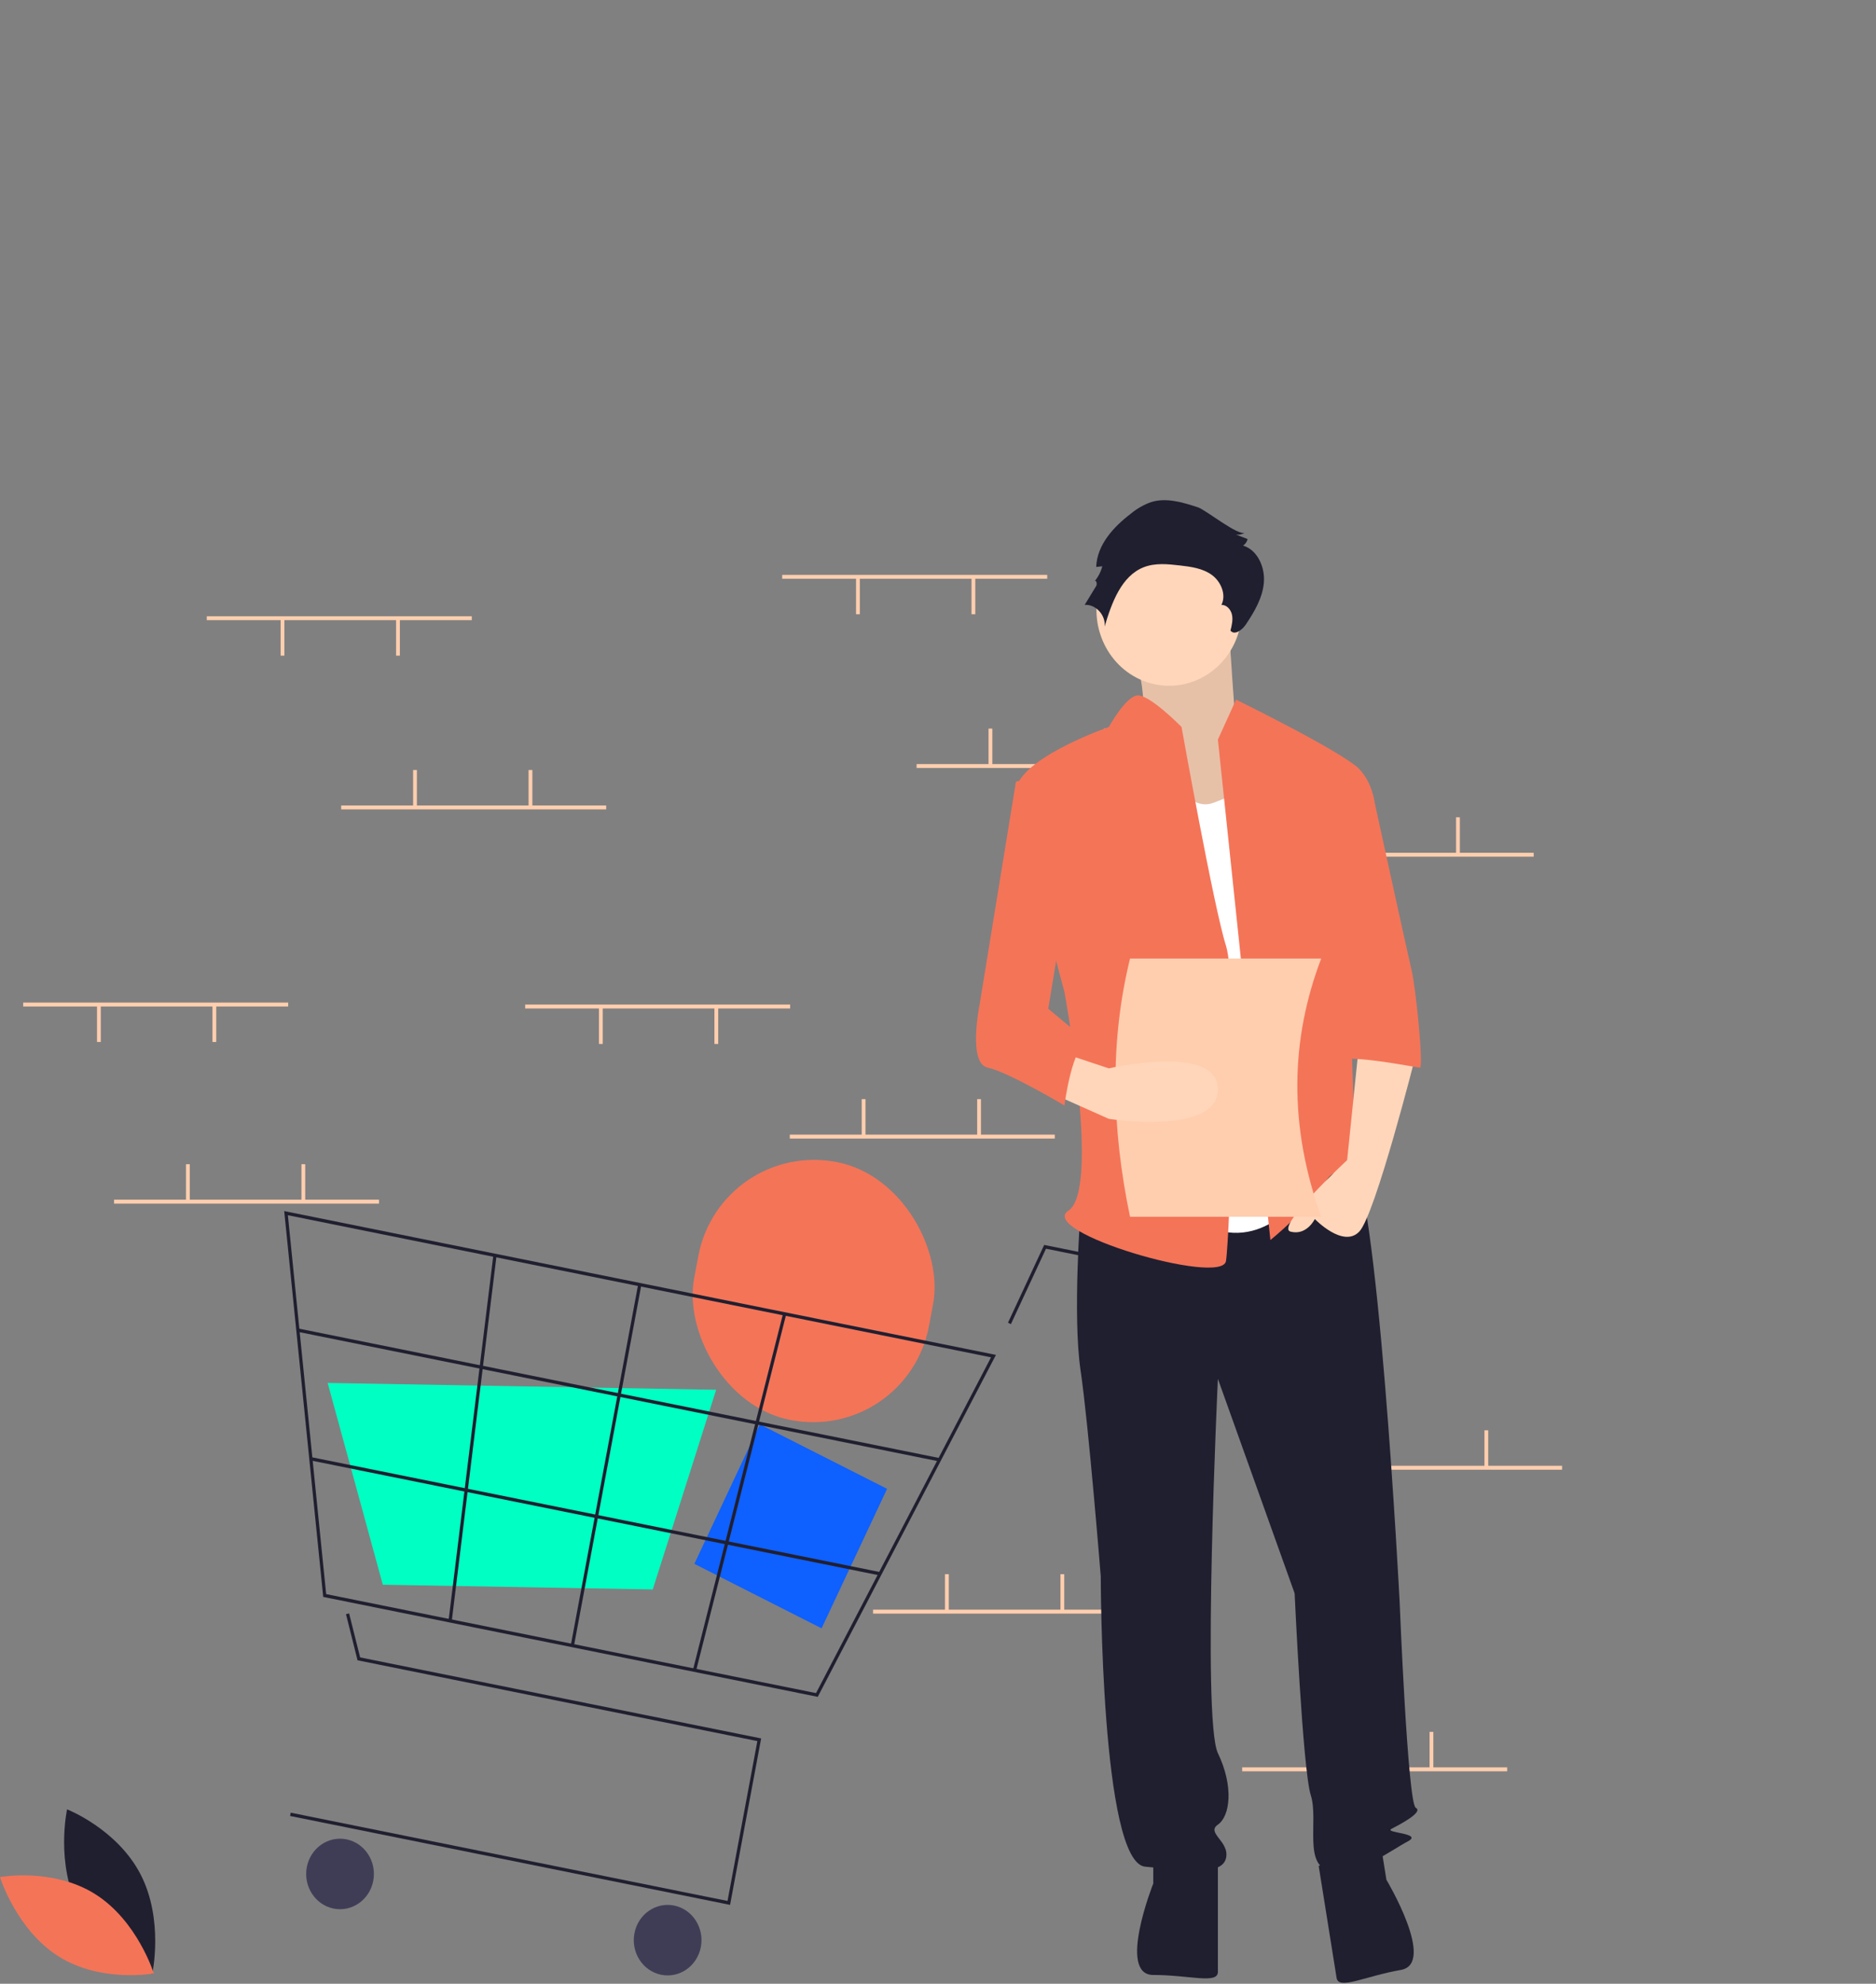 <svg width="701" height="741" viewBox="0 0 701 741" fill="none" xmlns="http://www.w3.org/2000/svg">
<rect x="0" y="0" width="701" height="741" fill="#808080" stroke="none"/>
<rect width="53.3" height="57.579" transform="matrix(0.892 0.452 -0.425 0.905 283.929 532.041)" fill="#0E60FF"/>
<rect width="89.56" height="97.866" rx="44.78" transform="matrix(0.98 0.198 -0.184 0.983 269.151 425.281)" fill="#F47458"/>
<path d="M29.448 713.058C38.238 730.029 56.895 737.314 56.895 737.314C56.895 737.314 61.299 717.084 52.509 700.114C43.718 683.143 25.061 675.858 25.061 675.858C25.061 675.858 20.657 696.088 29.448 713.058Z" fill="#201F30"/>
<path d="M35.49 707.475C51.36 717.415 57.472 737.157 57.472 737.157C57.472 737.157 37.853 740.785 21.983 730.845C6.112 720.906 0 701.163 0 701.163C0 701.163 19.619 697.536 35.49 707.475Z" fill="#F47458"/>
<path d="M391.309 214.726H292.288V216.198H391.309V214.726Z" fill="#FFCEAE"/>
<path d="M364.432 215.83H363.018V229.451H364.432V215.83Z" fill="#FFCEAE"/>
<path d="M321.287 215.83H319.873V229.451H321.287V215.83Z" fill="#FFCEAE"/>
<path d="M441.528 285.408H342.507V286.88H441.528V285.408Z" fill="#FFCEAE"/>
<path d="M370.798 272.155H369.383V285.776H370.798V272.155Z" fill="#FFCEAE"/>
<path d="M413.943 272.155H412.528V285.776H413.943V272.155Z" fill="#FFCEAE"/>
<path d="M573.085 318.54H474.063V320.013H573.085V318.54Z" fill="#FFCEAE"/>
<path d="M502.355 305.288H500.94V318.909H502.355V305.288Z" fill="#FFCEAE"/>
<path d="M545.5 305.288H544.085V318.909H545.5V305.288Z" fill="#FFCEAE"/>
<path d="M563.182 660.172H464.161V661.644H563.182V660.172Z" fill="#FFCEAE"/>
<path d="M492.453 646.919H491.039V660.54H492.453V646.919Z" fill="#FFCEAE"/>
<path d="M535.597 646.919H534.183V660.54H535.597V646.919Z" fill="#FFCEAE"/>
<path d="M394.139 423.828H295.117V425.3H394.139V423.828Z" fill="#FFCEAE"/>
<path d="M323.41 410.575H321.995V424.196H323.41V410.575Z" fill="#FFCEAE"/>
<path d="M366.554 410.575H365.14V424.196H366.554V410.575Z" fill="#FFCEAE"/>
<path d="M425.26 601.269H326.239V602.742H425.26V601.269Z" fill="#FFCEAE"/>
<path d="M354.531 588.017H353.116V601.638H354.531V588.017Z" fill="#FFCEAE"/>
<path d="M397.676 588.017H396.261V601.638H397.676V588.017Z" fill="#FFCEAE"/>
<path d="M583.694 547.521H484.673V548.994H583.694V547.521Z" fill="#FFCEAE"/>
<path d="M512.964 534.268H511.55V547.89H512.964V534.268Z" fill="#FFCEAE"/>
<path d="M556.109 534.268H554.694V547.89H556.109V534.268Z" fill="#FFCEAE"/>
<path d="M272.803 711.545L108.398 678.336L108.628 677.105L271.849 710.076L283.003 650.361L133.603 620.182L129.285 602.976L130.451 602.659L134.577 619.1L284.416 649.368L272.803 711.545Z" fill="#201F30"/>
<path d="M124.645 712.921C131.504 714.306 138.145 709.642 139.479 702.502C140.812 695.362 136.333 688.451 129.475 687.065C122.616 685.68 115.974 690.344 114.641 697.484C113.307 704.624 117.786 711.535 124.645 712.921Z" fill="#3F3D56"/>
<path d="M247.062 737.649C253.92 739.035 260.562 734.37 261.895 727.23C263.229 720.09 258.75 713.179 251.891 711.793C245.032 710.408 238.391 715.073 237.057 722.213C235.724 729.352 240.203 736.264 247.062 737.649Z" fill="#3F3D56"/>
<path d="M443.563 487.308C447.809 488.166 451.92 485.278 452.745 480.858C453.571 476.438 450.798 472.16 446.552 471.302C442.306 470.444 438.195 473.332 437.369 477.752C436.544 482.172 439.317 486.45 443.563 487.308Z" fill="#3F3D56"/>
<path d="M305.565 633.836L120.773 596.508L106.2 452.38L372.155 506.103L371.763 506.855L305.565 633.836ZM121.878 595.454L304.927 632.43L370.312 507.009L107.569 453.935L121.878 595.454Z" fill="#201F30"/>
<path d="M243.913 593.722L143.038 591.95L122.43 516.577L267.609 519.128L267.47 519.567L243.913 593.722Z" fill="#00FFC2"/>
<path d="M377.738 494.618L376.653 494.071L390.178 465.025L435.579 474.196L435.349 475.428L390.858 466.441L377.738 494.618Z" fill="#201F30"/>
<path d="M351.161 544.665L111.417 496.237L111.188 497.468L350.931 545.896L351.161 544.665Z" fill="#201F30"/>
<path d="M328.959 587.252L116.276 544.29L116.046 545.522L328.729 588.483L328.959 587.252Z" fill="#201F30"/>
<path d="M239.651 479.976L238.468 479.737L213.286 614.557L214.469 614.796L239.651 479.976Z" fill="#201F30"/>
<path d="M292.612 490.634L258.941 623.736L260.106 624.055L293.778 490.953L292.612 490.634Z" fill="#201F30"/>
<path d="M185.546 469.006L184.35 468.847L167.609 605.372L168.805 605.53L185.546 469.006Z" fill="#201F30"/>
<path d="M421.131 233.845C421.131 233.845 431.47 264.479 425.108 269.192C418.745 273.904 446.582 312.393 446.582 312.393L479.987 302.967L461.694 270.763C461.694 270.763 459.308 238.558 459.308 233.845C459.308 229.132 421.131 233.845 421.131 233.845Z" fill="#FFD6BA"/>
<path opacity="0.1" d="M421.131 233.845C421.131 233.845 431.47 264.479 425.108 269.192C418.745 273.904 446.582 312.393 446.582 312.393L479.987 302.967L461.694 270.763C461.694 270.763 459.308 238.558 459.308 233.845C459.308 229.132 421.131 233.845 421.131 233.845Z" fill="black"/>
<path d="M403.776 452.208C403.776 452.208 400.758 491.482 403.776 511.905C406.794 532.327 411.321 588.882 411.321 588.882C411.321 588.882 411.321 695.707 427.922 697.278C444.522 698.849 456.595 700.42 458.104 694.136C459.613 687.852 450.559 684.71 455.086 681.568C459.613 678.426 461.122 667.429 455.086 654.862C449.049 642.294 455.086 515.047 455.086 515.047L483.759 595.165C483.759 595.165 486.778 661.146 489.796 670.571C492.814 679.997 486.778 697.278 497.341 698.849C507.905 700.42 519.978 690.994 526.015 687.852C532.051 684.71 516.96 684.71 519.978 683.139C522.996 681.568 532.051 676.855 529.033 675.284C526.015 673.713 522.996 598.307 522.996 598.307C522.996 598.307 514.696 437.284 504.132 431.001C493.569 424.717 486.778 435.54 486.778 435.54L403.776 452.208Z" fill="#201F30"/>
<path d="M430.94 690.994V703.561C430.94 703.561 417.357 737.724 430.94 737.724C444.522 737.724 455.085 741.264 455.085 736.551V694.136L430.94 690.994Z" fill="#201F30"/>
<path d="M516.07 689.752L518.052 702.149C518.052 702.149 536.839 733.532 523.441 735.849C510.043 738.166 500.181 743.46 499.437 738.811L492.746 696.97L516.07 689.752Z" fill="#201F30"/>
<path d="M429.639 255.135C444.099 259.292 459.065 250.46 463.067 235.407C467.068 220.355 458.59 204.782 444.13 200.625C429.67 196.468 414.704 205.3 410.702 220.353C406.701 235.405 415.179 250.978 429.639 255.135Z" fill="#FFD6BA"/>
<path d="M433.959 280.974C433.959 280.974 441.504 304.538 453.577 299.826L465.65 295.113L486.778 445.924C486.778 445.924 470.178 471.06 446.032 455.35C421.886 439.641 433.959 280.974 433.959 280.974Z" fill="white"/>
<path d="M455.086 276.261L461.877 261.337C461.877 261.337 501.869 280.974 507.905 287.258C513.942 293.541 513.942 302.967 513.942 302.967L503.378 342.241C503.378 342.241 506.396 428.644 506.396 431.786C506.396 434.928 516.96 452.208 509.415 445.924C501.869 439.64 500.36 433.357 494.323 442.782C488.287 452.208 474.705 463.205 474.705 463.205L455.086 276.261Z" fill="#F47458"/>
<path d="M507.905 389.37L503.378 433.357C503.378 433.357 476.214 458.492 482.25 460.063C488.287 461.634 491.305 455.35 491.305 455.35C491.305 455.35 501.869 466.347 507.905 460.063C513.942 453.779 529.033 394.083 529.033 394.083L507.905 389.37Z" fill="#FFD6BA"/>
<path d="M447.683 189.522C441.936 187.637 435.753 185.744 429.993 187.593C427.307 188.58 424.797 190.025 422.566 191.868C416.133 196.77 409.916 203.478 409.618 211.769L411.896 211.526C411.344 213.603 410.355 215.527 409.001 217.158C409.524 216.365 410.117 218.06 409.621 218.872L405.3 225.957C409.401 225.606 413.268 229.815 412.749 234.064C415.397 225.154 419.031 215.108 427.431 211.86C431.668 210.222 436.352 210.696 440.842 211.213C444.985 211.69 449.312 212.253 452.75 214.704C456.187 217.156 458.348 222.131 456.4 225.968C458.319 225.843 459.941 227.677 460.353 229.632C460.765 231.586 460.276 233.61 459.79 235.546C461.292 237.457 464.142 235.34 465.5 233.314C468.687 228.559 471.765 223.407 472.264 217.634C472.763 211.86 469.857 205.37 464.494 203.809C465.344 203.251 465.952 202.371 466.19 201.356L461.869 199.695C463.036 199.852 464.22 199.582 465.217 198.932C462.9 200.455 450.526 190.454 447.683 189.522Z" fill="#201F30"/>
<path d="M441.504 271.548C441.504 271.548 429.219 259.016 424.798 259.784C420.377 260.552 414.34 271.548 414.34 271.548C414.34 271.548 378.121 284.116 379.63 296.684C381.139 309.251 397.74 370.518 397.74 370.518C397.74 370.518 411.322 444.353 399.249 452.208C387.176 460.063 456.595 480.485 458.105 471.06C459.614 461.634 462.632 367.377 458.105 353.238C453.577 339.099 441.504 271.548 441.504 271.548Z" fill="#F47458"/>
<path d="M494.324 296.684H512.984C512.984 296.684 526.015 356.38 527.524 362.664C529.034 368.948 532.052 398.796 530.543 398.796C529.033 398.796 498.851 392.512 498.851 397.225L494.324 296.684Z" fill="#F47458"/>
<path d="M493.691 454.511H422.255C415.283 421.128 414.701 388.875 422.255 358.059H493.691C482.163 388.32 481.443 420.353 493.691 454.511Z" fill="#FFCEAE"/>
<path d="M393.212 408.508L414.34 417.934C414.34 417.934 455.086 424.218 455.086 406.938C455.086 389.657 414.34 399.083 414.34 399.083L400.757 394.562L393.212 408.508Z" fill="#FFD6BA"/>
<path d="M397.739 287.258L379.63 291.971L366.047 375.231C366.047 375.231 361.52 397.225 369.066 398.796C376.611 400.367 397.739 412.934 397.739 412.934C397.739 412.934 400.757 389.37 406.794 389.37L391.703 376.802L400.757 321.819L397.739 287.258Z" fill="#F47458"/>
<path d="M141.635 448.124H42.613V449.597H141.635V448.124Z" fill="#FFCEAE"/>
<path d="M70.906 434.872H69.491V448.493H70.906V434.872Z" fill="#FFCEAE"/>
<path d="M114.05 434.872H112.636V448.493H114.05V434.872Z" fill="#FFCEAE"/>
<path d="M176.292 230.187H77.271V231.66H176.292V230.187Z" fill="#FFCEAE"/>
<path d="M149.415 231.292H148V244.913H149.415V231.292Z" fill="#FFCEAE"/>
<path d="M106.27 231.292H104.856V244.913H106.27V231.292Z" fill="#FFCEAE"/>
<path d="M295.252 375.233H196.231V376.706H295.252V375.233Z" fill="#FFCEAE"/>
<path d="M268.376 376.338H266.961V389.959H268.376V376.338Z" fill="#FFCEAE"/>
<path d="M225.23 376.338H223.816V389.959H225.23V376.338Z" fill="#FFCEAE"/>
<path d="M107.685 374.497H8.664V375.97H107.685V374.497Z" fill="#FFCEAE"/>
<path d="M80.808 375.602H79.393V389.223H80.808V375.602Z" fill="#FFCEAE"/>
<path d="M37.662 375.602H36.248V389.223H37.662V375.602Z" fill="#FFCEAE"/>
<path d="M226.51 300.87H127.489V302.342H226.51V300.87Z" fill="#FFCEAE"/>
<path d="M155.781 287.617H154.366V301.238H155.781V287.617Z" fill="#FFCEAE"/>
<path d="M198.926 287.617H197.511V301.238H198.926V287.617Z" fill="#FFCEAE"/>
</svg>
